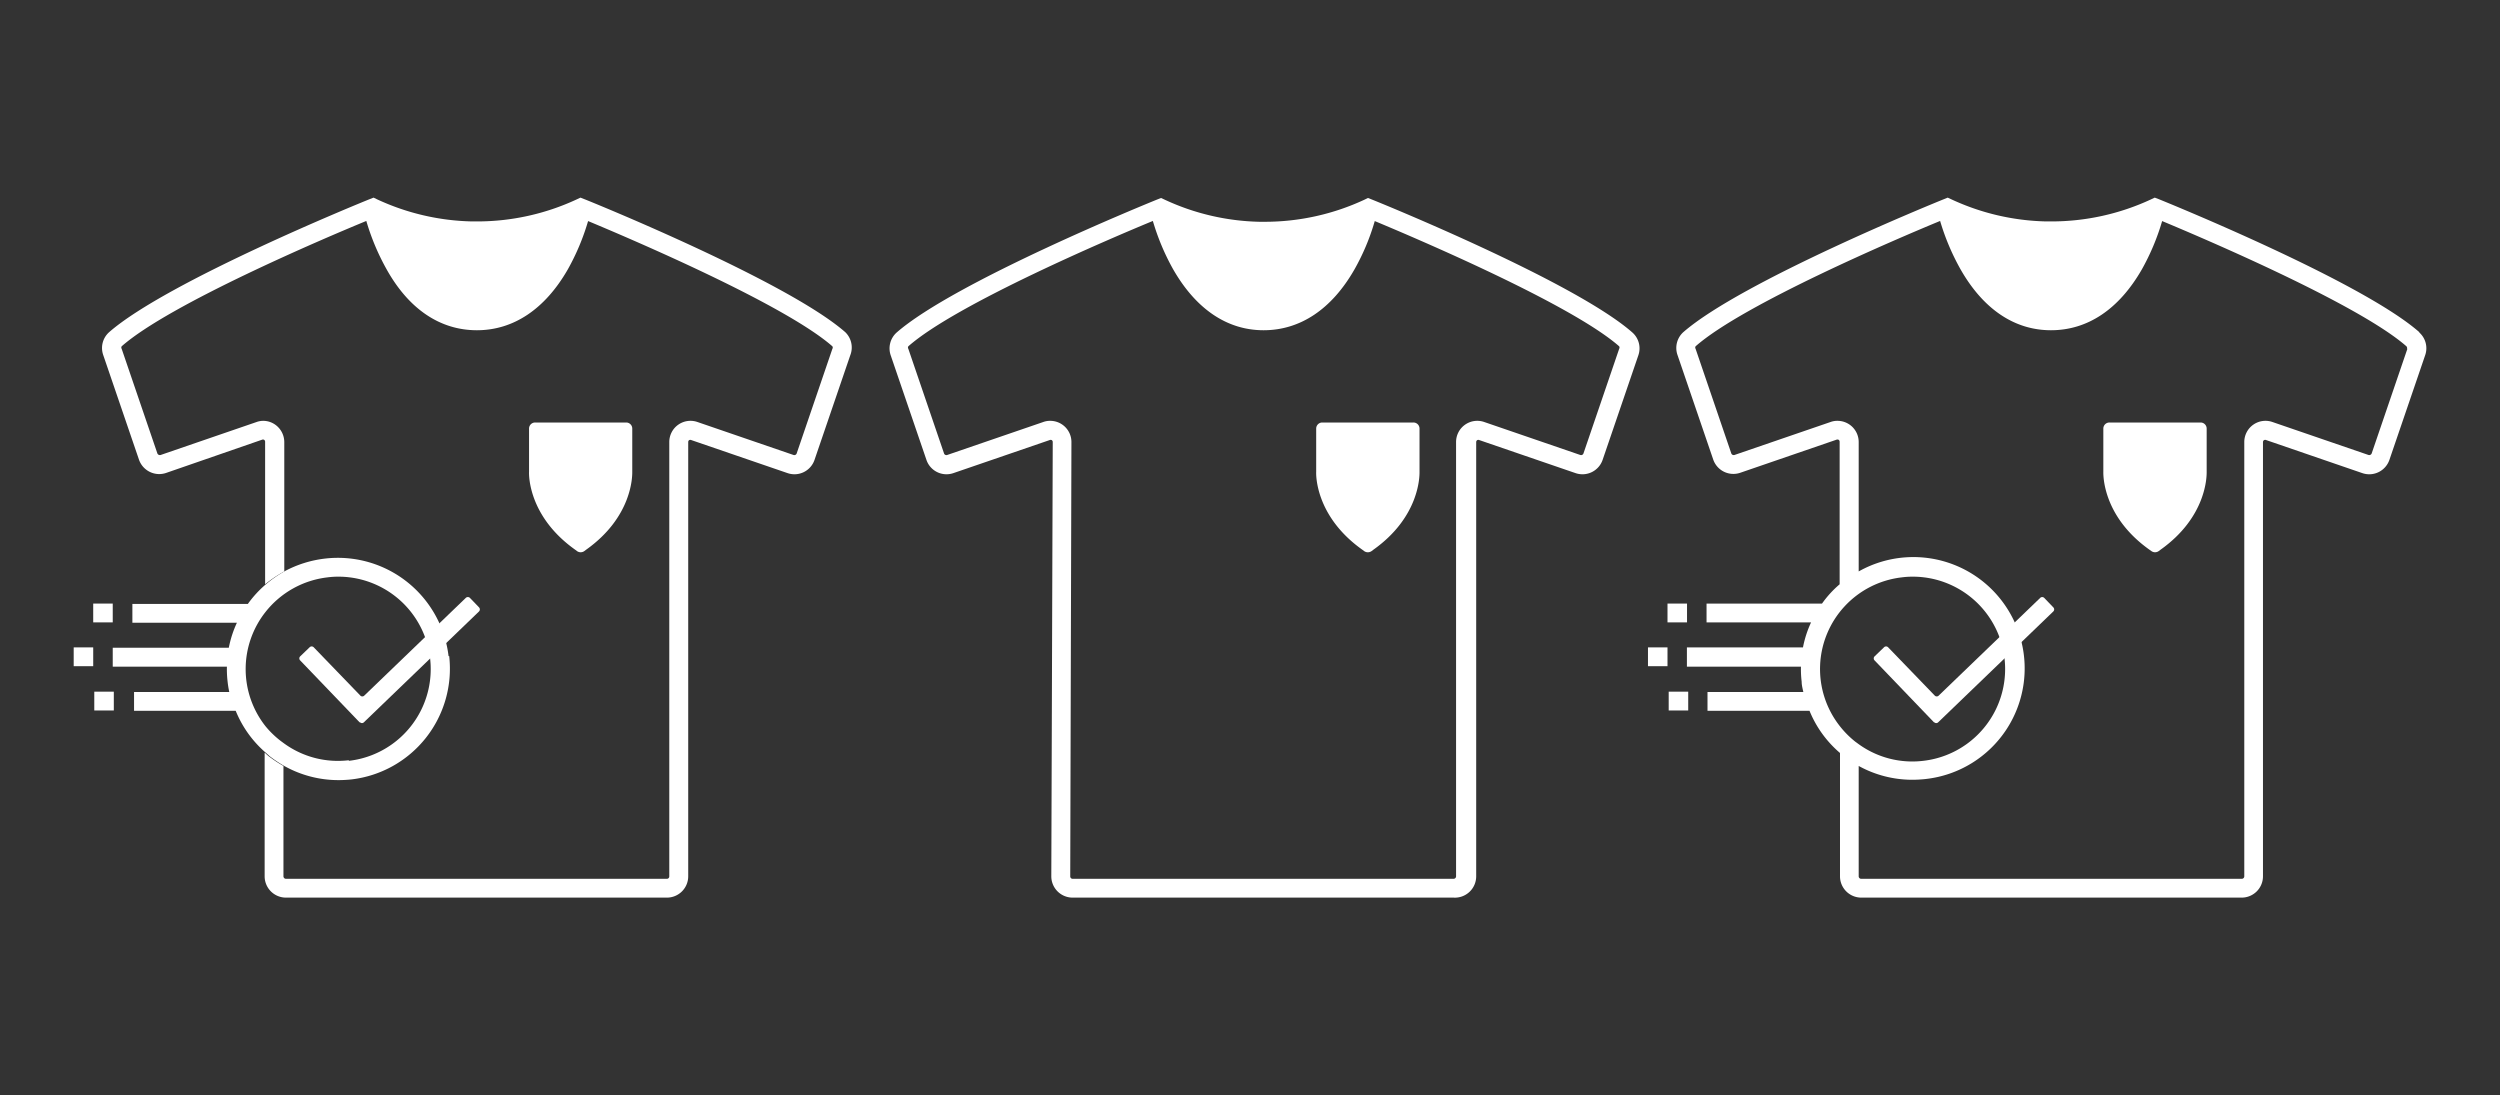 <svg xmlns="http://www.w3.org/2000/svg" viewBox="0 0 210 92"><rect x="0" y="0" width="210" height="92" fill="#333333" stroke="none"/><defs><style>.cls-1{fill:#fff;}</style></defs><g id="Illustration"><path class="cls-1" d="M49.07,46.3a.53.53,0,0,1-.59,0l-.16-.12c-4-2.84-3.89-6.39-3.88-6.54V36a.51.51,0,0,1,.52-.51H52.6a.51.51,0,0,1,.51.51v3.66c0,.35,0,3.77-3.88,6.52Z"/><path class="cls-1" d="M46.53,37.07a.51.51,0,0,0-.51.52v2.09a6.26,6.26,0,0,0,2.41,4.58.53.53,0,0,0,.69,0,6.22,6.22,0,0,0,2.41-4.55V37.59a.51.51,0,0,0-.51-.52Z"/><path class="cls-1" d="M71,27.9C66.13,23.64,49.78,17,49.09,16.73l-.33-.13-.32.15a19.81,19.81,0,0,1-8.37,1.85h-.43a19.87,19.87,0,0,1-7.95-1.85l-.31-.15-.33.13c-.7.28-17,6.91-21.88,11.17a1.78,1.78,0,0,0-.5,1.92l3,8.78A1.8,1.8,0,0,0,14,39.71L22,36.94a.21.21,0,0,1,.18,0,.2.2,0,0,1,.09.17V49.08A10.2,10.2,0,0,1,23.88,48V37.14a1.8,1.8,0,0,0-.75-1.46,1.76,1.76,0,0,0-1-.33,1.69,1.69,0,0,0-.58.1l-8.06,2.77a.23.23,0,0,1-.27-.13l-3-8.79a.2.2,0,0,1,0-.21c4-3.53,17-9.07,20.55-10.53a19.57,19.57,0,0,0,1.67,4C34.34,26,37,27.74,40.06,27.74s5.71-1.76,7.63-5.1a19.4,19.4,0,0,0,1.71-4.07c3.55,1.48,16.51,7,20.52,10.52a.19.19,0,0,1,0,.21l-3,8.79a.21.21,0,0,1-.26.13l-8.07-2.77a1.78,1.78,0,0,0-2.37,1.69V73.61a.2.2,0,0,1-.2.21h-32a.21.21,0,0,1-.21-.21V64.34a10.52,10.52,0,0,1-1.28-.85l-.3-.27V73.61a1.79,1.79,0,0,0,1.79,1.79h32a1.79,1.79,0,0,0,1.79-1.79V37.14a.2.2,0,0,1,.08-.17.23.23,0,0,1,.19,0l8.07,2.77a1.78,1.78,0,0,0,2.27-1.11l3-8.78A1.79,1.79,0,0,0,71,27.9"/><path class="cls-1" d="M29.3,63.86a7.69,7.69,0,0,1-5.42-1.4l-.3-.22A7.81,7.81,0,0,1,22.3,61a7.74,7.74,0,0,1,0-9.59,7.77,7.77,0,0,1,5.2-2.91,6.8,6.8,0,0,1,.9-.06,7.76,7.76,0,0,1,.9,15.47m8.38-8.79a9.36,9.36,0,0,0-10.37-8.2A9.47,9.47,0,0,0,23.88,48a10.2,10.2,0,0,0-1.58,1.11,9.1,9.1,0,0,0-1.48,1.62h-9.7v1.58H19.9a9,9,0,0,0-.68,2.1H9.47V56h9.59a9.07,9.07,0,0,0,.06,1.27,8.11,8.11,0,0,0,.14.86h-8v1.58h8.54a9.21,9.21,0,0,0,2.55,3.54l.3.27a10.52,10.52,0,0,0,1.28.85,9.31,9.31,0,0,0,4.5,1.16,10.14,10.14,0,0,0,1.1-.06,9.36,9.36,0,0,0,8.2-10.37"/><rect class="cls-1" x="7.92" y="58.1" width="1.64" height="1.58"/><rect class="cls-1" x="6.19" y="54.38" width="1.64" height="1.58"/><rect class="cls-1" x="7.83" y="50.7" width="1.64" height="1.58"/><path class="cls-1" d="M30.21,60.68l-5-5.21a.24.24,0,0,1,0-.33l.8-.77a.24.24,0,0,1,.34,0l3.92,4.06a.23.23,0,0,0,.33,0l8.53-8.21a.25.25,0,0,1,.34,0l.77.8a.25.25,0,0,1,0,.34l-9.67,9.31a.23.23,0,0,1-.33,0"/><path class="cls-1" d="M115.2,46.3a.54.54,0,0,1-.6,0l-.16-.12c-4-2.84-3.89-6.39-3.88-6.54V36a.51.51,0,0,1,.51-.51h7.65a.51.51,0,0,1,.52.51v3.66c0,.35,0,3.77-3.88,6.52Z"/><path class="cls-1" d="M112.66,37.07a.52.52,0,0,0-.52.52v2.09a6.3,6.3,0,0,0,2.41,4.58.54.54,0,0,0,.7,0,6.23,6.23,0,0,0,2.4-4.55V37.59a.51.51,0,0,0-.51-.52Z"/><path class="cls-1" d="M90,37.14a1.78,1.78,0,0,0-1.79-1.79,1.65,1.65,0,0,0-.58.1l-8.07,2.77a.21.21,0,0,1-.26-.13l-3-8.79a.19.19,0,0,1,0-.21c4-3.53,17-9.07,20.54-10.53a19.57,19.57,0,0,0,1.67,4c1.92,3.39,4.56,5.18,7.63,5.18s5.72-1.76,7.63-5.1a18.87,18.87,0,0,0,1.71-4.07c3.55,1.48,16.52,7,20.53,10.52a.2.2,0,0,1,0,.21l-3,8.79a.21.21,0,0,1-.26.13l-8.07-2.77a1.78,1.78,0,0,0-2.37,1.69V73.61a.21.21,0,0,1-.21.21h-32a.2.2,0,0,1-.2-.21m-1.59,0a1.79,1.79,0,0,0,1.79,1.79h32A1.79,1.79,0,0,0,124,73.61V37.14a.2.2,0,0,1,.09-.17.21.21,0,0,1,.18,0l8.07,2.77a1.79,1.79,0,0,0,2.28-1.11l3-8.78a1.78,1.78,0,0,0-.5-1.92c-4.84-4.26-21.18-10.89-21.88-11.17l-.33-.13-.31.15a19.82,19.82,0,0,1-8.38,1.85h-.43a19.83,19.83,0,0,1-7.94-1.85l-.32-.15-.33.13c-.69.28-17,6.91-21.88,11.17a1.79,1.79,0,0,0-.5,1.92l3,8.78a1.78,1.78,0,0,0,2.27,1.11l8.07-2.77a.23.23,0,0,1,.19,0,.2.2,0,0,1,.08.17Z"/><path class="cls-1" d="M181.32,46.3a.53.53,0,0,1-.59,0l-.17-.12c-4-2.84-3.88-6.39-3.88-6.54V36a.51.51,0,0,1,.52-.51h7.65a.51.51,0,0,1,.51.51v3.66c0,.35,0,3.77-3.88,6.52Z"/><path class="cls-1" d="M178.78,37.07a.51.51,0,0,0-.51.52v2.09a6.23,6.23,0,0,0,2.4,4.58.54.54,0,0,0,.7,0,6.31,6.31,0,0,0,2.41-4.55V37.59a.52.52,0,0,0-.52-.52Z"/><path class="cls-1" d="M202.22,29.3l-3,8.79a.22.22,0,0,1-.26.13l-8.07-2.77a1.78,1.78,0,0,0-2.37,1.69V73.61a.21.21,0,0,1-.21.21H156.34a.21.21,0,0,1-.21-.21V64.34a9.31,9.31,0,0,0,4.5,1.16,10.28,10.28,0,0,0,1.1-.06A9.35,9.35,0,1,0,156.13,48V37.14a1.78,1.78,0,0,0-1.79-1.79,1.65,1.65,0,0,0-.58.1l-8.07,2.77a.22.22,0,0,1-.26-.13l-3-8.79a.2.2,0,0,1,0-.21c4-3.53,17-9.07,20.54-10.53a19.7,19.7,0,0,0,1.68,4c1.91,3.39,4.55,5.18,7.63,5.18s5.71-1.76,7.63-5.1a19.4,19.4,0,0,0,1.71-4.07c3.55,1.48,16.51,7,20.52,10.52a.23.23,0,0,1,.05.21M154.55,61a7.75,7.75,0,0,1,5.19-12.5,7.07,7.07,0,0,1,.91-.06,7.76,7.76,0,0,1,.9,15.47,7.69,7.69,0,0,1-5.42-1.4l-.3-.22A7.81,7.81,0,0,1,154.55,61M203.22,27.9C198.38,23.64,182,17,181.34,16.73L181,16.6l-.32.15a19.81,19.81,0,0,1-8.37,1.85h-.43a19.83,19.83,0,0,1-7.95-1.85l-.32-.15-.32.13c-.7.28-17,6.91-21.89,11.17a1.79,1.79,0,0,0-.49,1.92l3,8.78a1.79,1.79,0,0,0,2.28,1.11l8.06-2.77a.22.22,0,0,1,.19,0,.2.2,0,0,1,.09.17V49.08a8.74,8.74,0,0,0-1.48,1.62h-9.7v1.58h8.78a9,9,0,0,0-.68,2.1h-9.75V56h9.58a9.07,9.07,0,0,0,.06,1.27c0,.29.08.58.14.86h-8.05v1.58H152a9.24,9.24,0,0,0,2.56,3.54V73.61a1.79,1.79,0,0,0,1.79,1.79h31.95a1.79,1.79,0,0,0,1.79-1.79V37.14a.2.2,0,0,1,.09-.17.22.22,0,0,1,.19,0l8.06,2.77a1.79,1.79,0,0,0,2.28-1.11l3-8.78a1.77,1.77,0,0,0-.49-1.92"/><rect class="cls-1" x="140.17" y="58.1" width="1.64" height="1.58"/><rect class="cls-1" x="138.43" y="54.38" width="1.64" height="1.58"/><rect class="cls-1" x="140.07" y="50.7" width="1.64" height="1.58"/><path class="cls-1" d="M162.46,60.68l-5-5.21a.24.24,0,0,1,0-.33l.8-.77a.24.24,0,0,1,.34,0l3.92,4.06a.23.23,0,0,0,.33,0l8.53-8.21a.24.24,0,0,1,.33,0l.77.8a.24.24,0,0,1,0,.34l-9.67,9.31a.23.23,0,0,1-.33,0"/></g></svg>